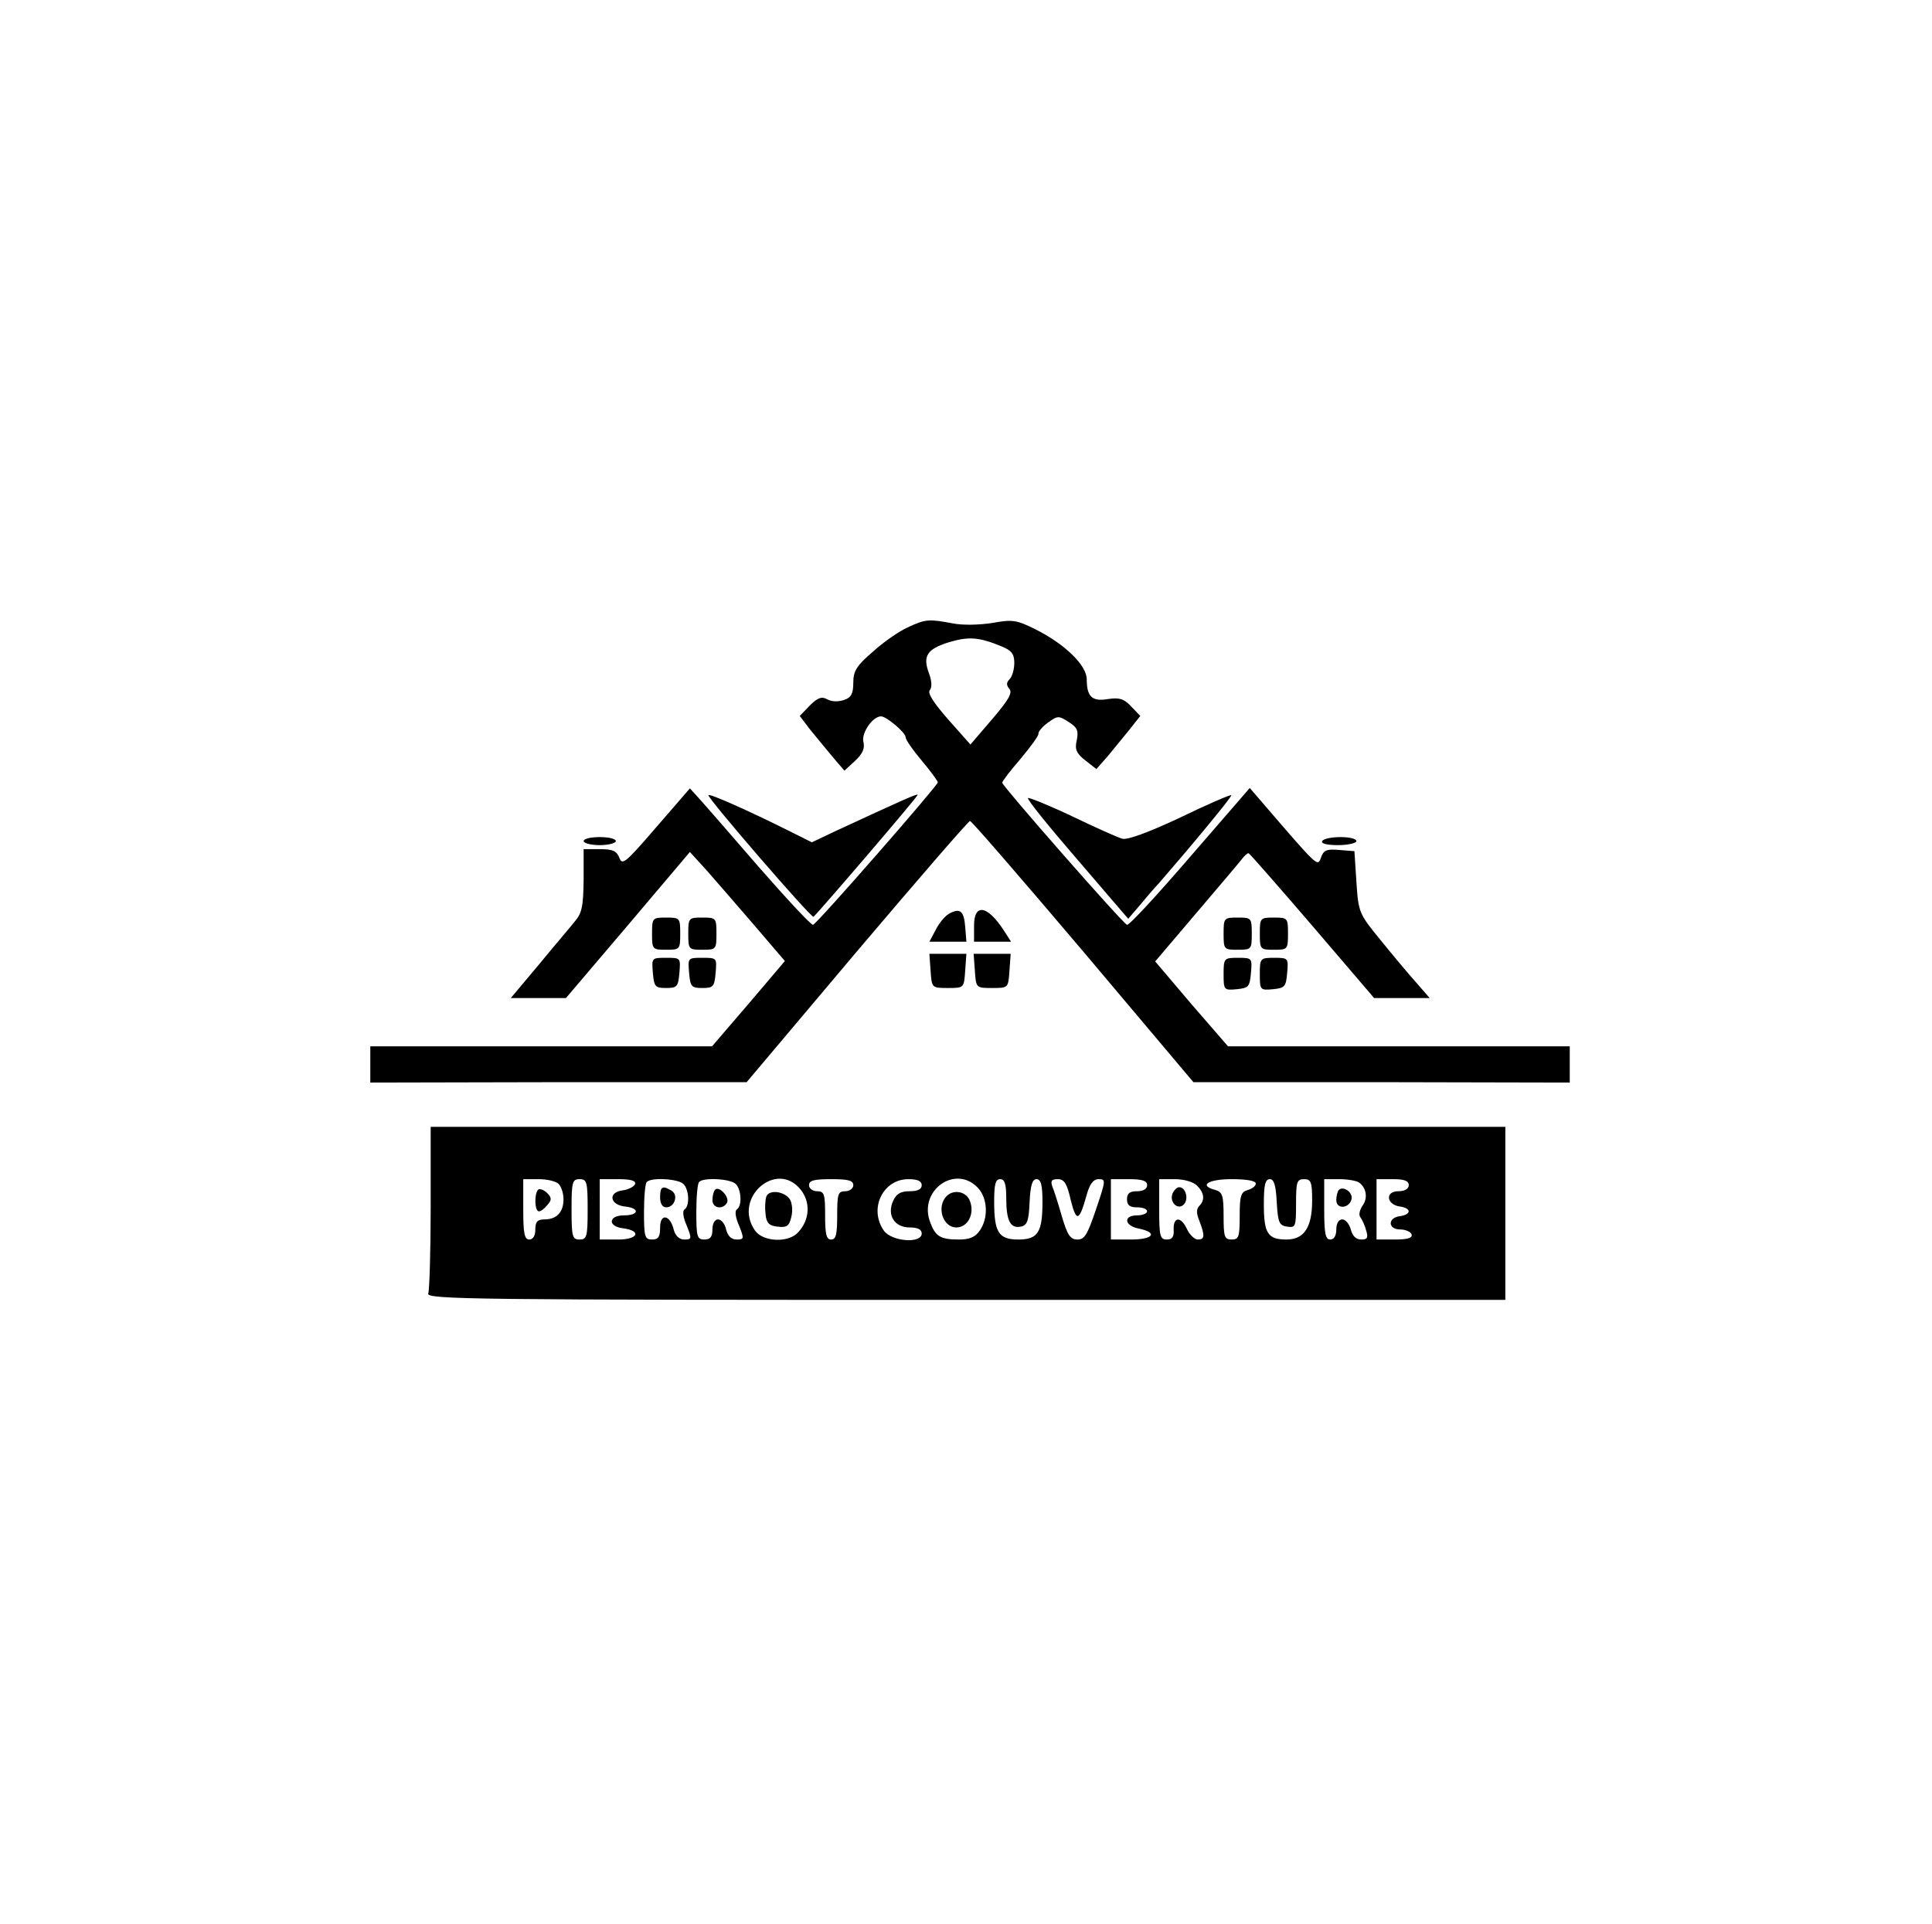 <?xml version="1.0" standalone="no"?>
<!DOCTYPE svg PUBLIC "-//W3C//DTD SVG 20010904//EN"
 "http://www.w3.org/TR/2001/REC-SVG-20010904/DTD/svg10.dtd">
<svg version="1.0" xmlns="http://www.w3.org/2000/svg"
 width="480pt" height="478pt" viewBox="0 0 480 478"
 preserveAspectRatio="xMidYMid meet">

<g transform="translate(0,478) scale(0.1,-0.1)"
fill="#000000" stroke="none">
<path d="M2255 3221 c-22 -10 -61 -37 -87 -61 -40 -34 -48 -48 -48 -76 0 -27
-5 -37 -22 -43 -14 -5 -31 -5 -42 1 -14 8 -24 5 -44 -15 l-25 -26 25 -33 c15
-18 40 -49 56 -68 l30 -35 27 25 c19 18 24 31 20 47 -5 22 23 63 44 63 13 0
61 -40 61 -52 0 -6 18 -32 40 -58 22 -26 40 -51 40 -54 0 -8 -299 -350 -310
-354 -4 -2 -65 64 -136 145 -70 81 -137 158 -149 171 l-21 23 -84 -97 c-75
-87 -84 -95 -91 -76 -7 18 -17 22 -49 22 l-40 0 0 -77 c-1 -66 -4 -82 -23
-104 -12 -15 -53 -63 -90 -108 l-68 -81 69 0 68 0 154 181 154 182 41 -45 c22
-25 75 -86 118 -136 l77 -90 -90 -106 -91 -106 -424 0 -425 0 0 -45 0 -45 468
1 467 0 274 325 c151 178 277 324 281 324 4 0 130 -146 281 -324 l274 -325
468 0 467 -1 0 45 0 45 -425 0 -424 0 -91 105 -90 106 102 120 c57 67 108 127
114 135 6 8 13 14 16 14 2 0 73 -81 158 -180 l154 -180 69 0 69 0 -33 38 c-19
21 -59 69 -89 106 -54 66 -55 69 -60 144 l-5 77 -38 3 c-31 3 -39 -1 -45 -19
-9 -23 -5 -27 -152 144 l-25 29 -149 -172 c-81 -94 -151 -170 -156 -168 -11 4
-310 345 -310 353 0 4 21 31 46 60 25 30 45 57 44 62 -1 4 9 17 23 27 25 18
27 18 52 2 22 -14 25 -22 20 -46 -5 -22 -1 -32 22 -50 l27 -21 29 33 c15 18
39 48 54 66 l26 33 -23 24 c-18 19 -29 22 -57 18 -40 -7 -53 6 -53 49 0 35
-55 88 -127 124 -48 24 -58 25 -108 16 -32 -5 -74 -6 -98 -1 -59 11 -67 11
-112 -10z m233 -47 c25 -10 32 -19 32 -41 0 -16 -5 -34 -12 -41 -8 -8 -8 -15
0 -24 8 -10 -3 -28 -43 -75 l-54 -63 -55 62 c-37 42 -52 66 -46 73 6 7 5 23
-2 42 -16 43 -5 60 49 77 50 15 75 13 131 -10z"/>
<path d="M1760 2804 c0 -10 254 -304 261 -302 7 4 259 298 259 303 0 4 -40
-14 -204 -90 l-59 -28 -56 28 c-102 51 -201 95 -201 89z"/>
<path d="M2931 2748 c-79 -37 -131 -56 -143 -52 -11 3 -67 28 -125 56 -57 27
-107 47 -109 45 -3 -3 52 -71 122 -152 l127 -148 25 29 c13 16 36 43 51 59 79
91 183 216 180 219 -2 2 -60 -23 -128 -56z"/>
<path d="M1450 2690 c0 -5 18 -10 40 -10 22 0 40 5 40 10 0 6 -18 10 -40 10
-22 0 -40 -4 -40 -10z"/>
<path d="M3285 2690 c-4 -6 12 -10 39 -10 25 0 46 5 46 10 0 6 -18 10 -39 10
-22 0 -43 -4 -46 -10z"/>
<path d="M2357 2509 c-9 -5 -24 -23 -32 -39 l-16 -30 46 0 46 0 -3 37 c-3 40
-13 48 -41 32z"/>
<path d="M2420 2480 l0 -40 46 0 46 0 -18 28 c-41 63 -74 68 -74 12z"/>
<path d="M1620 2460 c0 -39 1 -40 35 -40 34 0 35 1 35 40 0 39 -1 40 -35 40
-34 0 -35 -1 -35 -40z"/>
<path d="M1710 2460 c0 -39 1 -40 35 -40 34 0 35 1 35 40 0 39 -1 40 -35 40
-34 0 -35 -1 -35 -40z"/>
<path d="M3040 2460 c0 -39 1 -40 35 -40 34 0 35 1 35 40 0 39 -1 40 -35 40
-34 0 -35 -1 -35 -40z"/>
<path d="M3130 2460 c0 -39 1 -40 35 -40 34 0 35 1 35 40 0 39 -1 40 -35 40
-34 0 -35 -1 -35 -40z"/>
<path d="M2312 2368 c3 -43 3 -43 43 -43 40 0 40 0 43 43 l3 42 -46 0 -46 0 3
-42z"/>
<path d="M2422 2368 c3 -43 3 -43 43 -43 40 0 40 0 43 43 l3 42 -46 0 -46 0 3
-42z"/>
<path d="M1622 2363 c3 -35 6 -38 33 -38 27 0 30 3 33 38 3 37 3 37 -33 37
-36 0 -36 0 -33 -37z"/>
<path d="M1712 2363 c3 -35 6 -38 33 -38 27 0 30 3 33 38 3 37 3 37 -33 37
-36 0 -36 0 -33 -37z"/>
<path d="M3040 2359 c0 -39 1 -40 33 -37 29 3 32 6 35 41 3 36 3 37 -32 37
-35 0 -36 -1 -36 -41z"/>
<path d="M3130 2359 c0 -39 1 -40 33 -37 29 3 32 6 35 41 3 36 3 37 -32 37
-35 0 -36 -1 -36 -41z"/>
<path d="M1070 1781 c0 -110 -3 -206 -6 -215 -6 -15 116 -16 1335 -16 l1341 0
0 215 0 215 -1335 0 -1335 0 0 -199z m318 57 c7 -7 12 -24 12 -38 0 -32 -17
-50 -47 -50 -18 0 -23 -6 -23 -25 0 -16 -6 -25 -15 -25 -12 0 -15 15 -15 75
l0 75 38 0 c21 0 43 -5 50 -12z m72 -63 c0 -68 -2 -75 -20 -75 -18 0 -20 7
-20 75 0 68 2 75 20 75 18 0 20 -7 20 -75z m118 63 c-3 -7 -17 -14 -32 -16
-36 -5 -31 -36 7 -40 37 -4 35 -22 -3 -22 -38 0 -41 -27 -3 -32 48 -6 39 -28
-11 -28 l-46 0 0 75 0 75 46 0 c32 0 44 -4 42 -12z m120 0 c14 -14 16 -54 3
-63 -6 -3 -4 -20 5 -40 13 -33 13 -35 -6 -35 -12 0 -22 9 -26 24 -9 38 -34 42
-34 6 0 -23 -4 -30 -20 -30 -18 0 -20 7 -20 68 0 38 3 72 7 75 11 12 78 8 91
-5z m130 0 c14 -14 16 -54 3 -63 -6 -3 -4 -20 5 -40 13 -33 13 -35 -6 -35 -13
0 -22 9 -26 25 -3 14 -12 25 -20 25 -8 0 -14 -10 -14 -25 0 -18 -5 -25 -20
-25 -18 0 -20 7 -20 68 0 38 3 72 7 75 11 12 78 8 91 -5z m162 -15 c24 -31 22
-74 -7 -105 -24 -27 -87 -24 -107 4 -57 81 54 178 114 101z m130 12 c0 -8 -9
-15 -20 -15 -18 0 -20 -7 -20 -60 0 -47 -3 -60 -15 -60 -12 0 -15 13 -15 60 0
53 -2 60 -20 60 -11 0 -20 7 -20 15 0 12 13 15 55 15 42 0 55 -3 55 -15z m170
0 c0 -10 -10 -15 -30 -15 -22 0 -33 -6 -41 -24 -16 -35 3 -66 41 -66 20 0 30
-5 30 -15 0 -26 -75 -20 -94 7 -38 54 -3 128 61 128 23 0 33 -5 33 -15z m140
-7 c24 -26 26 -75 4 -106 -11 -16 -25 -22 -52 -22 -46 0 -58 8 -71 43 -30 79
63 145 119 85z m70 -25 c0 -56 10 -76 36 -71 16 3 20 14 22 61 2 42 7 57 17
57 11 0 15 -14 15 -56 0 -76 -11 -94 -60 -94 -49 0 -60 18 -60 94 0 43 3 56
15 56 11 0 15 -12 15 -47z m160 -4 c14 -56 21 -55 39 9 8 30 17 42 31 42 18 0
17 -4 -7 -75 -21 -62 -28 -75 -46 -75 -18 0 -25 11 -39 58 -9 32 -20 66 -24
75 -4 13 -1 17 14 17 16 0 23 -11 32 -51z m190 36 c0 -9 -9 -15 -25 -15 -18 0
-25 -5 -25 -20 0 -15 7 -20 25 -20 14 0 25 -4 25 -10 0 -5 -11 -10 -25 -10
-35 0 -32 -26 5 -33 48 -10 35 -27 -20 -27 l-50 0 0 75 0 75 45 0 c33 0 45 -4
45 -15z m124 -1 c18 -18 20 -36 6 -50 -8 -8 -8 -19 0 -38 14 -37 13 -46 -4
-46 -8 0 -21 12 -28 28 -15 31 -34 28 -32 -5 1 -16 -4 -23 -17 -23 -17 0 -19
9 -19 75 l0 75 39 0 c23 0 46 -7 55 -16z m146 5 c0 -6 -9 -13 -20 -16 -17 -5
-20 -14 -20 -64 0 -52 -2 -59 -20 -59 -18 0 -20 7 -20 59 0 50 -3 59 -20 64
-43 11 -19 27 40 27 37 0 60 -4 60 -11z m52 -46 c3 -51 6 -58 26 -61 21 -3 22
0 22 57 0 54 2 61 20 61 17 0 20 -7 20 -53 0 -67 -20 -97 -64 -97 -46 0 -56
15 -56 87 0 48 3 63 15 63 10 0 15 -15 17 -57z m204 49 c19 -13 23 -40 9 -58
-7 -11 -10 -23 -5 -29 4 -5 11 -20 14 -32 6 -19 3 -23 -12 -23 -13 0 -22 9
-26 25 -4 14 -13 25 -21 25 -9 0 -15 -10 -15 -25 0 -16 -6 -25 -15 -25 -12 0
-15 15 -15 75 l0 75 38 0 c20 0 42 -4 48 -8z m124 -7 c0 -9 -10 -15 -26 -15
-33 0 -30 -33 4 -38 29 -4 29 -20 0 -24 -31 -4 -30 -33 1 -33 13 0 26 -6 28
-12 3 -9 -9 -13 -41 -13 l-46 0 0 75 0 75 40 0 c29 0 40 -4 40 -15z"/>
<path d="M1337 1824 c-10 -10 -9 -54 2 -54 5 0 14 7 21 16 11 12 11 18 -1 30
-9 8 -18 11 -22 8z"/>
<path d="M1640 1805 c0 -16 6 -25 15 -25 21 0 31 30 14 41 -23 14 -29 11 -29
-16z"/>
<path d="M1777 1824 c-4 -4 -7 -16 -7 -26 0 -20 25 -25 36 -7 8 13 -19 43 -29
33z"/>
<path d="M1904 1807 c-3 -9 -4 -28 -2 -44 2 -22 9 -29 30 -31 23 -3 29 2 34
24 4 15 2 34 -3 43 -13 21 -52 26 -59 8z"/>
<path d="M2352 1808 c-26 -26 -10 -78 24 -78 28 0 46 33 34 65 -8 24 -40 31
-58 13z"/>
<path d="M2913 1814 c-8 -21 13 -42 28 -27 13 13 5 43 -11 43 -6 0 -13 -7 -17
-16z"/>
<path d="M3326 1823 c-3 -4 -6 -15 -6 -25 0 -24 33 -21 38 3 3 17 -21 33 -32
22z"/>
</g>
</svg>
